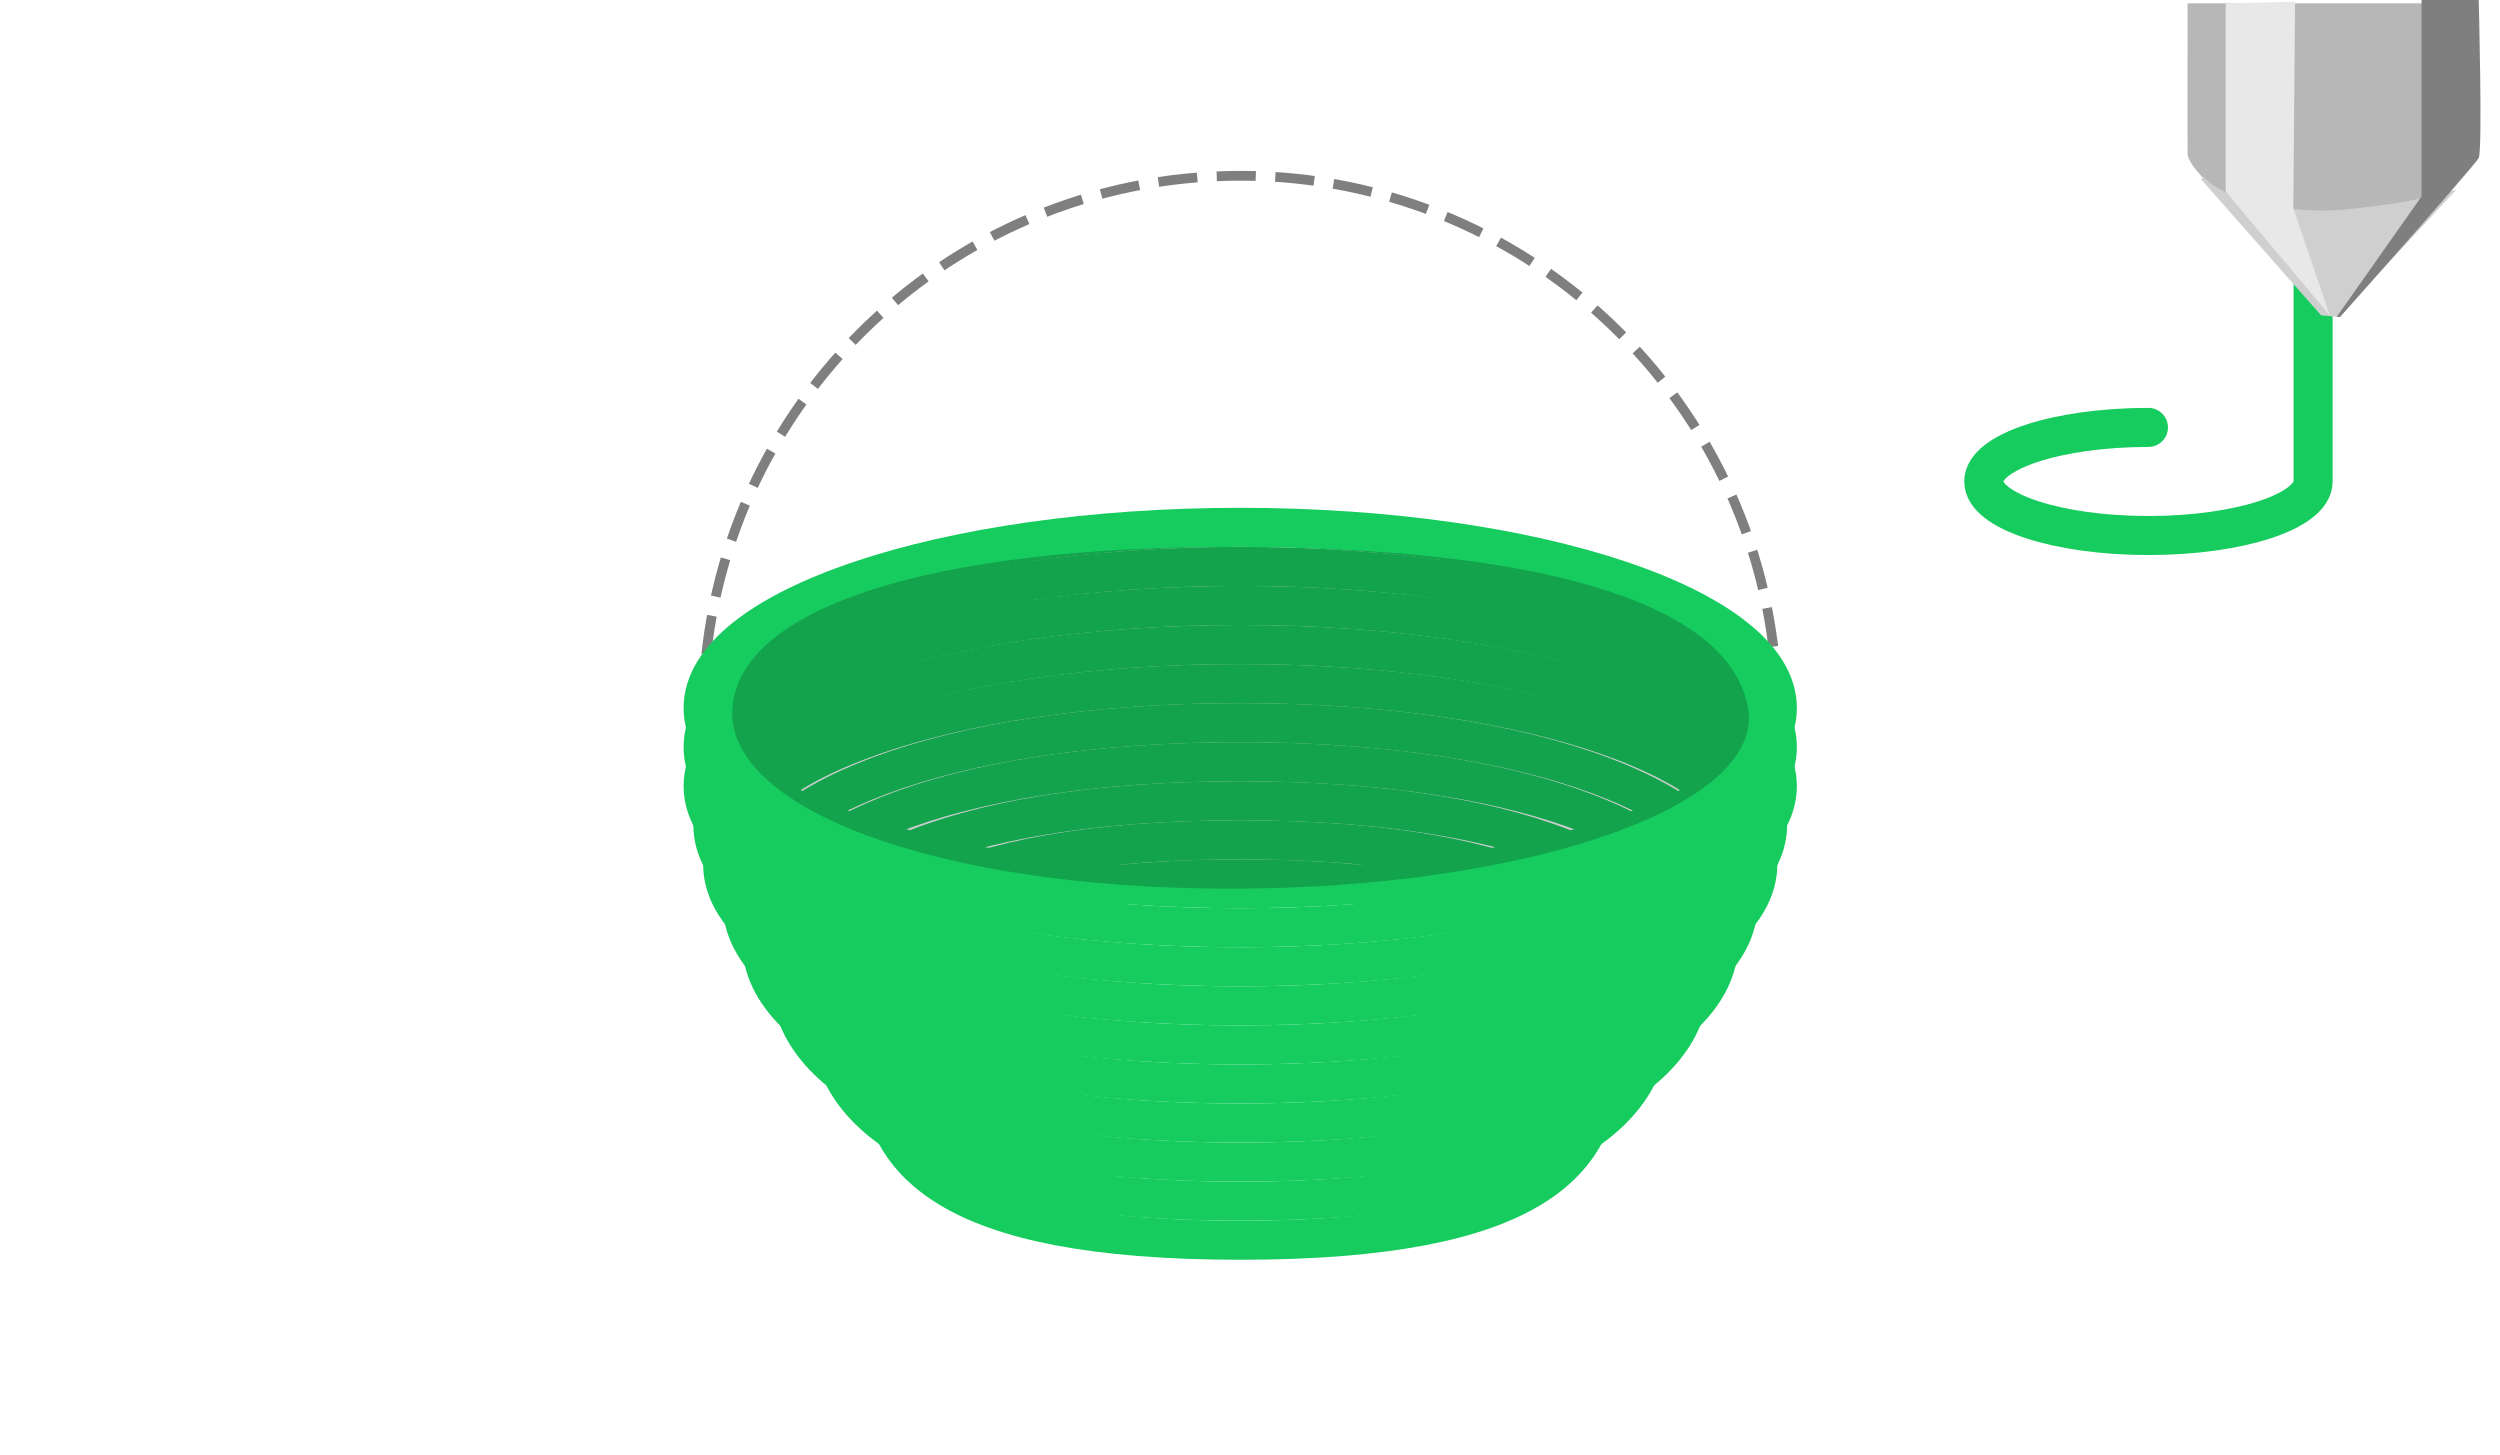 <svg 
 xmlns="http://www.w3.org/2000/svg"
 xmlns:xlink="http://www.w3.org/1999/xlink"
 width="256px" height="149px">
<path fill-rule="evenodd"  fill="none"
 d="M-0.000,133.000 L22.999,133.000 L22.999,147.000 L-0.000,147.000 L-0.000,133.000 Z"/>
<path fill-rule="evenodd"  stroke="rgb(127, 127, 127)" stroke-width="1px" stroke-dasharray="4, 2" stroke-linecap="butt" stroke-linejoin="miter" fill="none"
 d="M71.999,73.000 C71.999,42.624 96.624,18.000 127.000,18.000 C157.375,18.000 182.000,42.624 182.000,73.000 "/>
<path fill-rule="evenodd"  stroke="rgb(23, 204, 95)" stroke-width="4px" stroke-linecap="butt" stroke-linejoin="miter" fill="none"
 d="M127.000,54.000 C157.375,54.000 182.000,62.282 182.000,72.500 C182.000,82.717 157.375,91.000 127.000,91.000 C96.624,91.000 71.999,82.717 71.999,72.500 C71.999,62.282 96.624,54.000 127.000,54.000 Z"/>
<path fill-rule="evenodd"  stroke="rgb(23, 204, 95)" stroke-width="4px" stroke-linecap="butt" stroke-linejoin="miter" fill="none"
 d="M127.000,58.000 C157.375,58.000 182.000,66.282 182.000,76.500 C182.000,86.717 157.375,95.000 127.000,95.000 C96.624,95.000 71.999,86.717 71.999,76.500 C71.999,66.282 96.624,58.000 127.000,58.000 Z"/>
<path fill-rule="evenodd"  stroke="rgb(23, 204, 95)" stroke-width="4px" stroke-linecap="butt" stroke-linejoin="miter" fill="none"
 d="M127.000,62.000 C157.375,62.000 182.000,70.282 182.000,80.500 C182.000,90.717 157.375,99.000 127.000,99.000 C96.624,99.000 71.999,90.717 71.999,80.500 C71.999,70.282 96.624,62.000 127.000,62.000 Z"/>
<path fill-rule="evenodd"  stroke="rgb(23, 204, 95)" stroke-width="4px" stroke-linecap="butt" stroke-linejoin="miter" fill="none"
 d="M127.000,66.000 C157.375,66.000 180.999,74.283 180.999,84.500 C180.999,94.717 157.375,103.000 127.000,103.000 C96.624,103.000 72.999,94.717 72.999,84.500 C72.999,74.283 96.624,66.000 127.000,66.000 Z"/>
<path fill-rule="evenodd"  stroke="rgb(23, 204, 95)" stroke-width="4px" stroke-linecap="butt" stroke-linejoin="miter" fill="none"
 d="M127.000,70.000 C157.375,70.000 179.999,78.282 179.999,88.500 C179.999,98.717 157.375,107.000 127.000,107.000 C96.624,107.000 73.999,98.717 73.999,88.500 C73.999,78.282 96.624,70.000 127.000,70.000 Z"/>
<path fill-rule="evenodd"  stroke="rgb(23, 204, 95)" stroke-width="4px" stroke-linecap="butt" stroke-linejoin="miter" fill="none"
 d="M127.000,74.000 C157.375,74.000 178.000,82.282 178.000,92.500 C178.000,102.717 157.375,111.000 127.000,111.000 C96.624,111.000 76.000,102.717 76.000,92.500 C76.000,82.282 96.624,74.000 127.000,74.000 Z"/>
<path fill-rule="evenodd"  stroke="rgb(23, 204, 95)" stroke-width="4px" stroke-linecap="butt" stroke-linejoin="miter" fill="none"
 d="M127.000,78.000 C157.375,78.000 175.999,86.283 175.999,96.500 C175.999,106.717 157.375,115.000 127.000,115.000 C96.624,115.000 77.999,106.717 77.999,96.500 C77.999,86.283 96.624,78.000 127.000,78.000 Z"/>
<path fill-rule="evenodd"  stroke="rgb(23, 204, 95)" stroke-width="4px" stroke-linecap="butt" stroke-linejoin="miter" fill="none"
 d="M127.000,82.000 C157.375,82.000 173.000,90.282 173.000,100.500 C173.000,110.717 157.375,119.000 127.000,119.000 C96.624,119.000 80.999,110.717 80.999,100.500 C80.999,90.282 96.624,82.000 127.000,82.000 Z"/>
<path fill-rule="evenodd"  stroke="rgb(23, 204, 95)" stroke-width="4px" stroke-linecap="butt" stroke-linejoin="miter" fill="none"
 d="M127.000,86.000 C157.375,86.000 168.999,94.283 168.999,104.500 C168.999,114.717 157.375,123.000 127.000,123.000 C96.624,123.000 84.999,114.717 84.999,104.500 C84.999,94.283 96.624,86.000 127.000,86.000 Z"/>
<path fill-rule="evenodd"  stroke="rgb(23, 204, 95)" stroke-width="4px" stroke-linecap="butt" stroke-linejoin="miter" fill="none"
 d="M127.000,90.000 C157.375,90.000 163.999,98.282 163.999,108.500 C163.999,118.717 157.375,127.000 127.000,127.000 C96.624,127.000 89.999,118.717 89.999,108.500 C89.999,98.282 96.624,90.000 127.000,90.000 Z"/>
<path fill-rule="evenodd"  opacity="0.2" fill="rgb(0, 0, 0)"
 d="M126.000,56.000 C156.375,56.000 177.021,61.293 178.999,72.500 C180.776,82.561 156.375,91.000 126.000,91.000 C95.624,91.000 74.226,82.688 74.999,72.500 C75.791,62.085 95.624,56.000 126.000,56.000 Z"/>
<path fill-rule="evenodd"  stroke="rgb(23, 204, 95)" stroke-width="4px" stroke-linecap="round" stroke-linejoin="round" fill="none"
 d="M220.000,43.767 C210.686,43.767 203.137,46.245 203.137,49.302 C203.137,52.359 210.686,54.837 220.000,54.837 C229.313,54.837 236.862,52.359 236.862,49.302 C236.862,46.837 236.862,24.000 236.862,24.000 "/>
<path fill-rule="evenodd"  fill="rgb(183, 183, 183)"
 d="M224.010,0.342 C224.010,0.342 223.986,15.500 224.010,15.828 C224.035,16.156 224.439,17.067 225.785,18.399 C227.131,19.733 237.688,31.586 237.851,31.771 C238.015,31.956 238.181,32.284 238.739,32.285 C239.296,32.287 239.768,31.823 240.158,31.428 C240.548,31.033 252.320,17.887 252.757,17.371 C253.195,16.855 253.641,16.041 253.645,14.628 C253.648,13.216 253.645,0.342 253.645,0.342 L224.010,0.342 Z"/>
<path fill-rule="evenodd"  fill="rgb(207, 207, 207)"
 d="M225.607,18.057 C225.607,18.057 226.446,19.071 228.091,19.771 C230.711,20.885 235.132,21.843 239.626,21.485 C246.944,20.903 251.515,19.428 251.515,19.428 L239.449,32.457 L237.674,32.285 L225.430,18.399 L225.607,18.057 Z"/>
<path fill-rule="evenodd"  fill="rgb(127, 127, 127)"
 d="M247.966,-0.000 L247.966,20.114 L239.271,32.457 L239.626,32.457 C239.626,32.457 253.420,16.957 253.822,16.171 C254.224,15.385 253.822,-0.000 253.822,-0.000 L247.966,-0.000 Z"/>
<path fill-rule="evenodd"  fill="rgb(232, 232, 232)"
 d="M227.914,0.342 L227.914,19.600 L238.561,32.285 L234.835,21.314 L235.012,0.171 L227.914,0.342 Z"/>
</svg>

